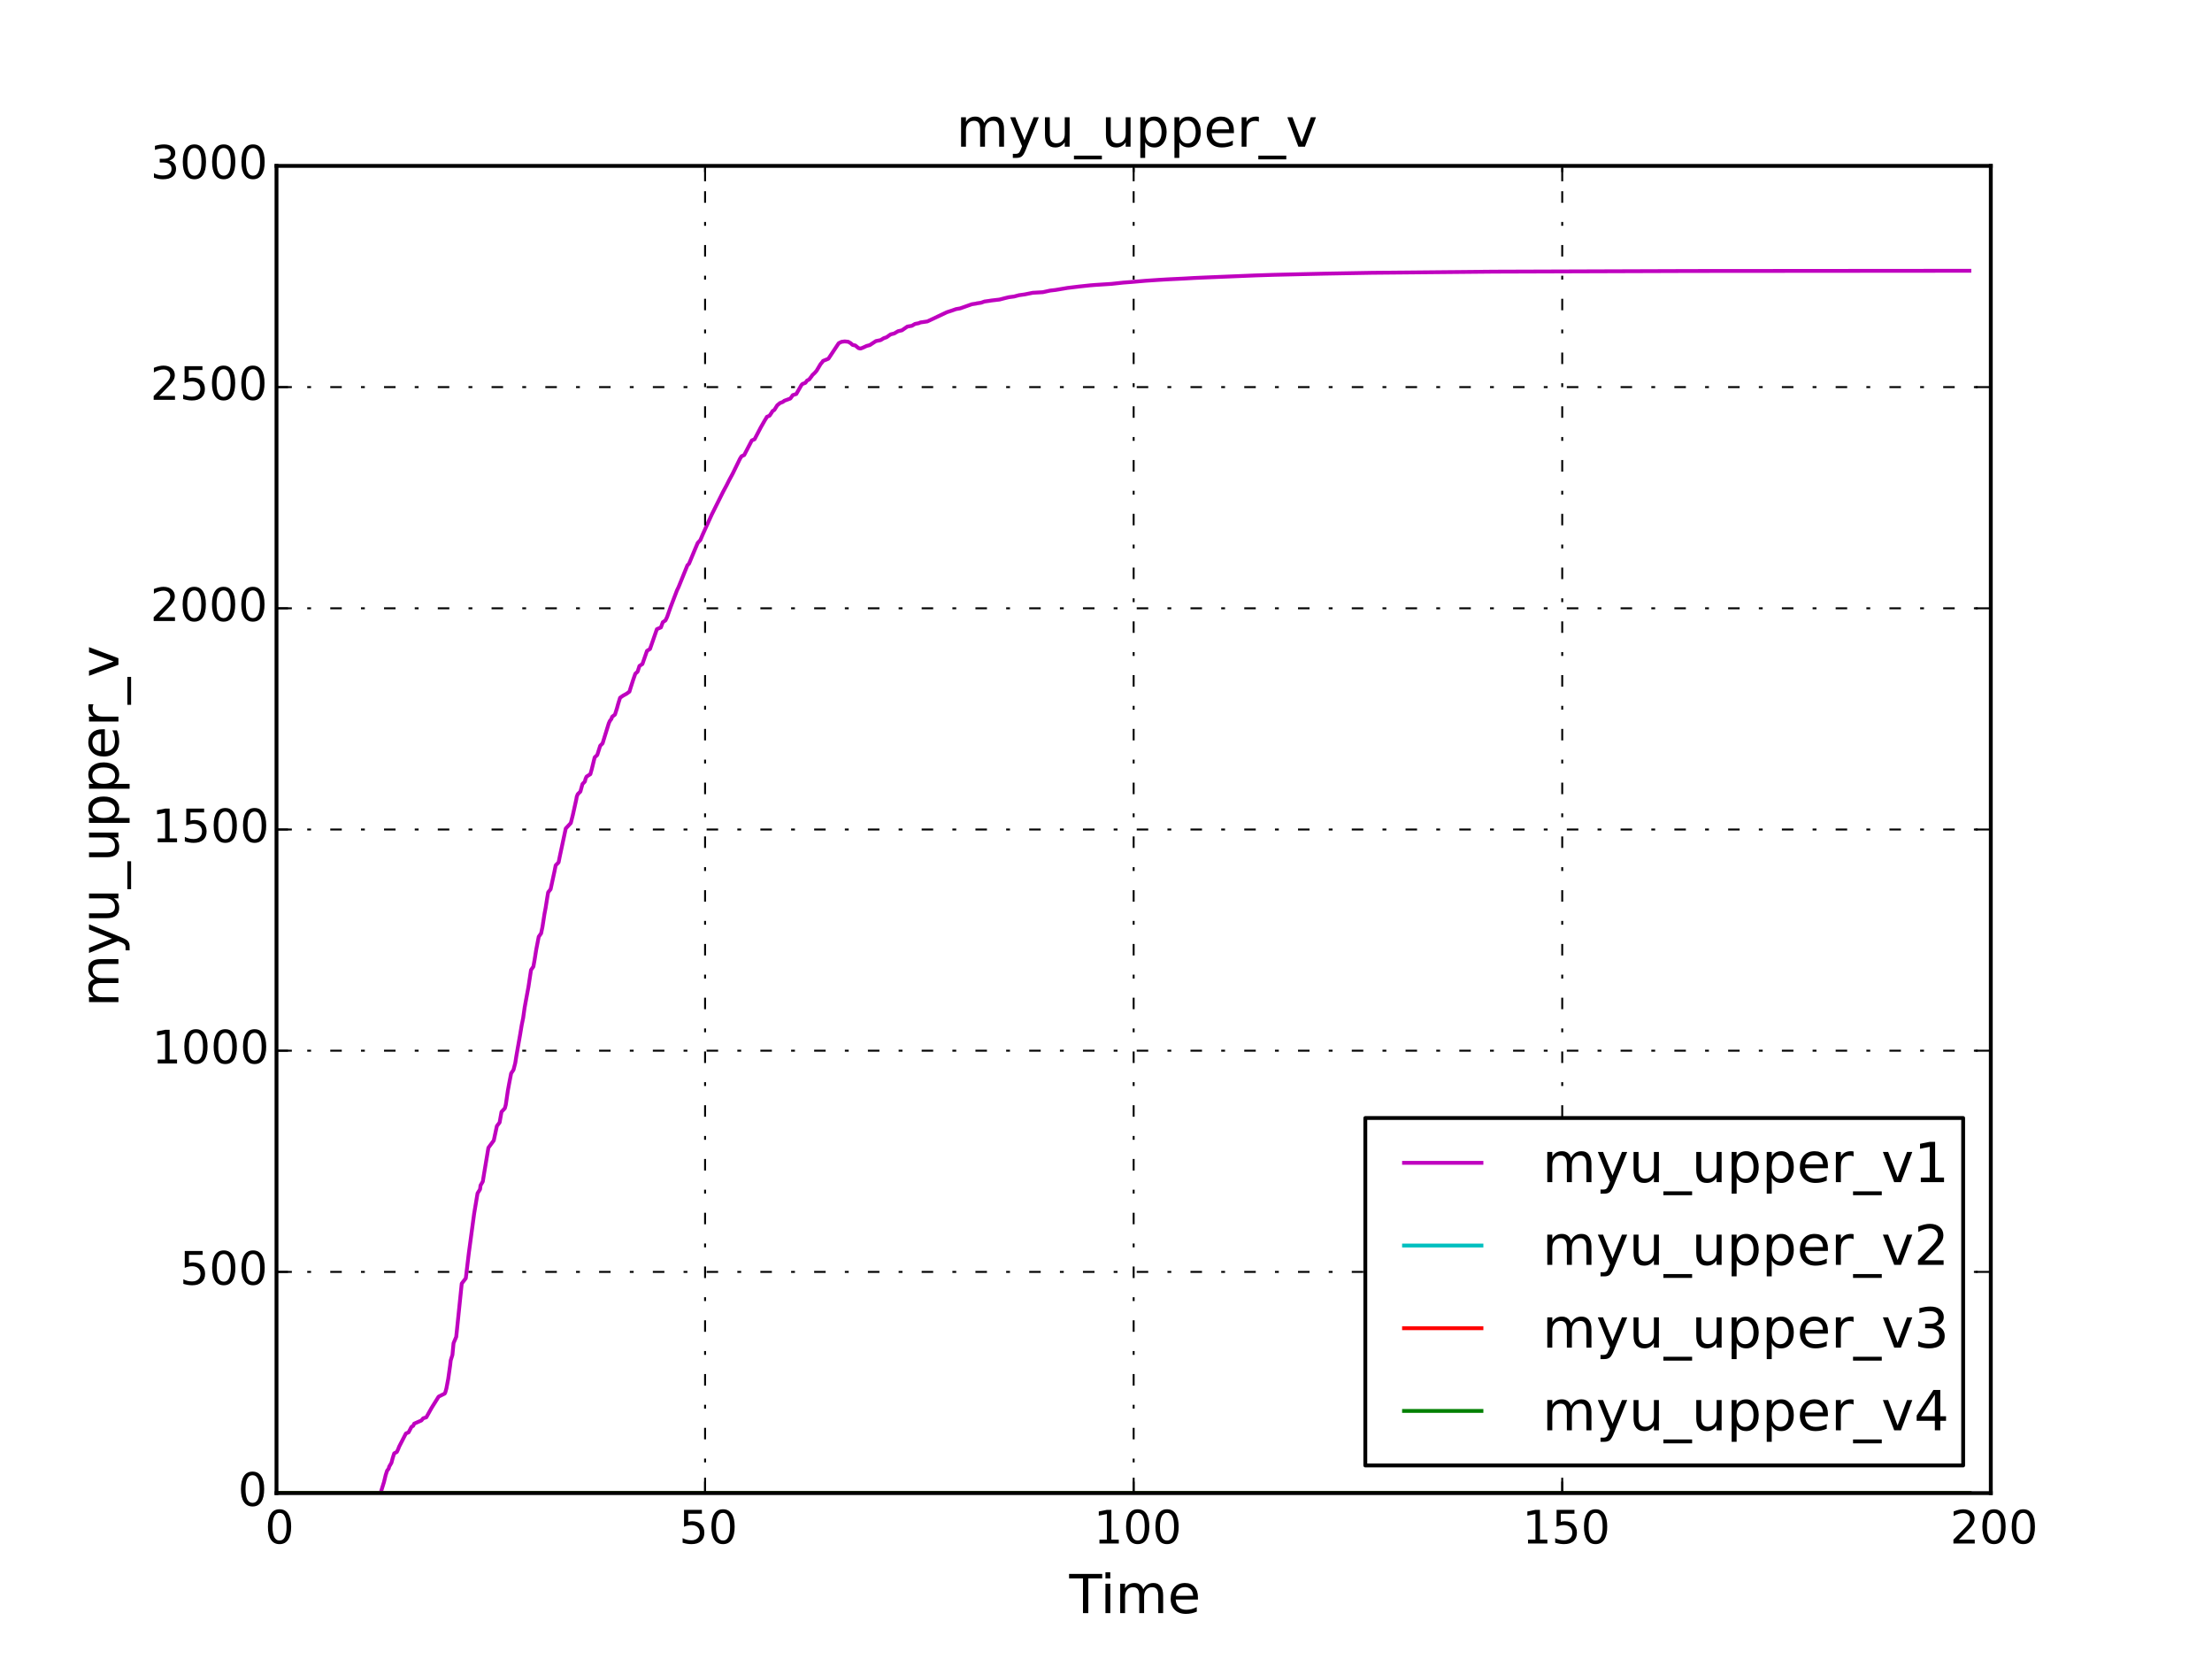 <?xml version="1.0" encoding="utf-8" standalone="no"?>
<!DOCTYPE svg PUBLIC "-//W3C//DTD SVG 1.1//EN"
  "http://www.w3.org/Graphics/SVG/1.1/DTD/svg11.dtd">
<!-- Created with matplotlib (http://matplotlib.org/) -->
<svg height="432pt" version="1.1" viewBox="0 0 576 432" width="576pt" xmlns="http://www.w3.org/2000/svg" xmlns:xlink="http://www.w3.org/1999/xlink">
 <defs>
  <style type="text/css">
*{stroke-linecap:butt;stroke-linejoin:round;}
  </style>
 </defs>
 <g id="figure_1">
  <g id="patch_1">
   <path d="
M0 432
L576 432
L576 0
L0 0
z
" style="fill:#ffffff;"/>
  </g>
  <g id="axes_1">
   <g id="patch_2">
    <path d="
M72 388.8
L518.4 388.8
L518.4 43.2
L72 43.2
z
" style="fill:#ffffff;"/>
   </g>
   <g id="line2d_1">
    <path clip-path="url(#p7ff5b81e1d)" d="
M72 388.8
L98.927 388.8
L99.131 388.688
L99.992 385.921
L100.427 384.109
L100.8 382.965
L101.21 382.423
L101.348 381.903
L101.921 380.935
L102.272 379.628
L102.653 378.451
L103.341 378.081
L103.676 377.368
L103.942 376.686
L105.696 373.278
L106.387 372.987
L106.844 372.124
L107.142 371.557
L107.602 371.276
L107.853 370.717
L109.737 369.885
L110.185 369.335
L111.014 369.061
L112.377 366.622
L114.216 363.68
L115.801 362.882
L115.953 362.586
L116.237 361.577
L116.711 359.089
L117.21 355.6
L117.363 354.251
L117.81 352.821
L118.105 349.748
L118.801 348.12
L120.236 334.228
L121.294 332.854
L122.07 326.382
L123.469 316.003
L124.357 310.722
L125.001 309.695
L125.129 308.678
L125.721 307.668
L126.042 305.671
L127.178 298.874
L128.58 296.976
L129.385 293.222
L130.098 292.292
L130.59 289.516
L131.457 288.596
L131.706 287.678
L132.242 284.024
L132.574 282.207
L133.102 279.491
L133.714 278.589
L134.176 276.786
L134.458 274.988
L135.408 269.594
L135.859 266.892
L136.228 265.09
L136.612 262.389
L136.937 260.592
L137.603 257.012
L138.275 252.577
L138.896 251.697
L139.205 249.945
L139.622 247.338
L140.288 243.907
L140.901 243.058
L141.255 241.369
L141.772 238.037
L142.083 236.393
L142.471 233.956
L142.739 232.351
L143.378 231.554
L144.397 226.857
L144.7 225.324
L145.458 224.563
L145.759 223.053
L147.321 215.738
L148.636 214.321
L149.165 212.224
L149.473 210.845
L150.072 208.13
L150.184 207.46
L150.45 206.794
L151.132 206.131
L151.67 204.164
L152.299 203.515
L152.455 202.87
L152.732 202.228
L153.728 201.589
L154.088 200.321
L154.856 197.21
L155.525 196.597
L156.296 194.178
L156.911 193.58
L157.455 191.807
L158.532 188.338
L158.788 187.77
L159.205 187.204
L159.401 186.642
L160.132 186.082
L160.663 184.418
L160.962 183.323
L161.465 181.698
L162.225 181.162
L163.191 180.628
L163.905 180.097
L164.229 179.042
L164.9 176.961
L165.439 175.424
L166.023 174.917
L166.513 173.408
L167.283 172.91
L168.479 169.48
L169.255 168.999
L169.922 167.093
L171.051 163.834
L172.1 163.376
L172.597 162.013
L173.279 161.562
L173.71 160.666
L174.647 158.019
L176.282 153.738
L176.686 152.901
L179.001 147.201
L179.412 146.804
L180.874 143.291
L181.682 141.382
L182.373 140.627
L183.008 139.13
L185.322 134.025
L186.207 132.25
L188.284 128.083
L189.201 126.383
L189.874 125.038
L190.774 123.374
L192.691 119.455
L193.097 118.811
L193.788 118.491
L195.768 114.692
L196.487 114.379
L198.11 111.284
L198.636 110.366
L199.158 109.453
L199.535 108.847
L199.694 108.545
L200.393 108.243
L201 107.34
L201.172 107.04
L201.642 106.741
L202.392 105.548
L203.108 104.954
L203.855 104.658
L204.224 104.362
L205.808 103.772
L206.448 102.89
L207.347 102.597
L208.695 100.267
L208.96 99.977
L209.734 99.688
L210.132 99.111
L210.689 98.823
L211.358 97.961
L211.534 97.674
L212.148 97.103
L212.648 96.532
L213.66 94.829
L214.141 94.263
L214.319 93.981
L215.71 93.418
L218.401 89.373
L219.14 89.009
L219.958 88.905
L220.875 88.996
L221.521 89.369
L222.005 89.81
L222.732 89.97
L223.542 90.644
L224.044 90.763
L224.535 90.604
L225.687 90.077
L226.482 89.867
L228.097 88.814
L229.311 88.566
L230.133 88.067
L230.863 87.817
L231.916 87.076
L232.852 86.835
L233.855 86.245
L234.857 86.016
L236.273 85.041
L237.447 84.837
L238.283 84.345
L239.256 84.156
L239.651 83.971
L241.482 83.7
L246.576 81.293
L247.835 80.886
L248.941 80.493
L250.028 80.302
L253.077 79.222
L254.18 79.052
L254.331 78.997
L255.456 78.832
L256.376 78.511
L257.515 78.355
L258.133 78.252
L260.274 78.002
L261.752 77.619
L262.708 77.389
L264.068 77.211
L265.354 76.869
L266.826 76.664
L268.939 76.236
L271.532 76.088
L273.452 75.667
L274.87 75.501
L277.974 74.976
L279.388 74.804
L281.228 74.585
L283.883 74.301
L285.101 74.203
L289.412 73.923
L292.485 73.589
L294.657 73.426
L298.242 73.115
L301.589 72.887
L304.148 72.738
L308.202 72.543
L310.855 72.39
L314.033 72.248
L326.885 71.72
L331.716 71.564
L338.286 71.409
L345.157 71.252
L357.291 71.035
L389.112 70.737
L440.553 70.566
L512.82 70.51
L512.82 70.51" style="fill:none;stroke:#bf00bf;stroke-linecap:square;"/>
   </g>
   <g id="line2d_2">
    <path clip-path="url(#p7ff5b81e1d)" d="
M72 388.8
L512.955 388.8
L512.955 388.8" style="fill:none;stroke:#00bfbf;stroke-linecap:square;"/>
   </g>
   <g id="line2d_3">
    <path clip-path="url(#p7ff5b81e1d)" d="
M72 388.8
L512.877 388.8
L512.877 388.8" style="fill:none;stroke:#ff0000;stroke-linecap:square;"/>
   </g>
   <g id="line2d_4">
    <path clip-path="url(#p7ff5b81e1d)" d="
M72 388.8
L512.753 388.8
L512.753 388.8" style="fill:none;stroke:#008000;stroke-linecap:square;"/>
   </g>
   <g id="patch_3">
    <path d="
M72 388.8
L72 43.2" style="fill:none;stroke:#000000;stroke-linecap:square;stroke-linejoin:miter;"/>
   </g>
   <g id="patch_4">
    <path d="
M518.4 388.8
L518.4 43.2" style="fill:none;stroke:#000000;stroke-linecap:square;stroke-linejoin:miter;"/>
   </g>
   <g id="patch_5">
    <path d="
M72 43.2
L518.4 43.2" style="fill:none;stroke:#000000;stroke-linecap:square;stroke-linejoin:miter;"/>
   </g>
   <g id="patch_6">
    <path d="
M72 388.8
L518.4 388.8" style="fill:none;stroke:#000000;stroke-linecap:square;stroke-linejoin:miter;"/>
   </g>
   <g id="matplotlib.axis_1">
    <g id="xtick_1">
     <g id="line2d_5">
      <path clip-path="url(#p7ff5b81e1d)" d="
M72 388.8
L72 43.2" style="fill:none;stroke:#000000;stroke-dasharray:3,5,1,5;stroke-dashoffset:0.0;stroke-width:0.5;"/>
     </g>
     <g id="line2d_6">
      <defs>
       <path d="
M0 0
L0 -4" id="mc7db9fdffb" style="stroke:#000000;stroke-width:0.5;"/>
      </defs>
      <g>
       <use style="stroke:#000000;stroke-width:0.5;" x="72.0" xlink:href="#mc7db9fdffb" y="388.8"/>
      </g>
     </g>
     <g id="line2d_7">
      <defs>
       <path d="
M0 0
L0 4" id="m5a7d422ac3" style="stroke:#000000;stroke-width:0.5;"/>
      </defs>
      <g>
       <use style="stroke:#000000;stroke-width:0.5;" x="72.0" xlink:href="#m5a7d422ac3" y="43.2"/>
      </g>
     </g>
     <g id="text_1">
      <!-- 0 -->
      <defs>
       <path d="
M31.781 66.406
Q24.172 66.406 20.328 58.906
Q16.5 51.422 16.5 36.375
Q16.5 21.391 20.328 13.891
Q24.172 6.391 31.781 6.391
Q39.453 6.391 43.281 13.891
Q47.125 21.391 47.125 36.375
Q47.125 51.422 43.281 58.906
Q39.453 66.406 31.781 66.406
M31.781 74.219
Q44.047 74.219 50.516 64.516
Q56.984 54.828 56.984 36.375
Q56.984 17.969 50.516 8.266
Q44.047 -1.422 31.781 -1.422
Q19.531 -1.422 13.062 8.266
Q6.594 17.969 6.594 36.375
Q6.594 54.828 13.062 64.516
Q19.531 74.219 31.781 74.219" id="DejaVuSans-30"/>
      </defs>
      <g transform="translate(68.977 401.918)scale(0.12 -0.12)">
       <use xlink:href="#DejaVuSans-30"/>
      </g>
     </g>
    </g>
    <g id="xtick_2">
     <g id="line2d_8">
      <path clip-path="url(#p7ff5b81e1d)" d="
M183.6 388.8
L183.6 43.2" style="fill:none;stroke:#000000;stroke-dasharray:3,5,1,5;stroke-dashoffset:0.0;stroke-width:0.5;"/>
     </g>
     <g id="line2d_9">
      <g>
       <use style="stroke:#000000;stroke-width:0.5;" x="183.6" xlink:href="#mc7db9fdffb" y="388.8"/>
      </g>
     </g>
     <g id="line2d_10">
      <g>
       <use style="stroke:#000000;stroke-width:0.5;" x="183.6" xlink:href="#m5a7d422ac3" y="43.2"/>
      </g>
     </g>
     <g id="text_2">
      <!-- 50 -->
      <defs>
       <path d="
M10.797 72.906
L49.516 72.906
L49.516 64.594
L19.828 64.594
L19.828 46.734
Q21.969 47.469 24.109 47.828
Q26.266 48.188 28.422 48.188
Q40.625 48.188 47.75 41.5
Q54.891 34.812 54.891 23.391
Q54.891 11.625 47.562 5.094
Q40.234 -1.422 26.906 -1.422
Q22.312 -1.422 17.547 -0.641
Q12.797 0.141 7.719 1.703
L7.719 11.625
Q12.109 9.234 16.797 8.062
Q21.484 6.891 26.703 6.891
Q35.156 6.891 40.078 11.328
Q45.016 15.766 45.016 23.391
Q45.016 31 40.078 35.438
Q35.156 39.891 26.703 39.891
Q22.75 39.891 18.812 39.016
Q14.891 38.141 10.797 36.281
z
" id="DejaVuSans-35"/>
      </defs>
      <g transform="translate(176.827 401.918)scale(0.12 -0.12)">
       <use xlink:href="#DejaVuSans-35"/>
       <use x="63.623" xlink:href="#DejaVuSans-30"/>
      </g>
     </g>
    </g>
    <g id="xtick_3">
     <g id="line2d_11">
      <path clip-path="url(#p7ff5b81e1d)" d="
M295.2 388.8
L295.2 43.2" style="fill:none;stroke:#000000;stroke-dasharray:3,5,1,5;stroke-dashoffset:0.0;stroke-width:0.5;"/>
     </g>
     <g id="line2d_12">
      <g>
       <use style="stroke:#000000;stroke-width:0.5;" x="295.2" xlink:href="#mc7db9fdffb" y="388.8"/>
      </g>
     </g>
     <g id="line2d_13">
      <g>
       <use style="stroke:#000000;stroke-width:0.5;" x="295.2" xlink:href="#m5a7d422ac3" y="43.2"/>
      </g>
     </g>
     <g id="text_3">
      <!-- 100 -->
      <defs>
       <path d="
M12.406 8.297
L28.516 8.297
L28.516 63.922
L10.984 60.406
L10.984 69.391
L28.422 72.906
L38.281 72.906
L38.281 8.297
L54.391 8.297
L54.391 0
L12.406 0
z
" id="DejaVuSans-31"/>
      </defs>
      <g transform="translate(284.805 401.918)scale(0.12 -0.12)">
       <use xlink:href="#DejaVuSans-31"/>
       <use x="63.623" xlink:href="#DejaVuSans-30"/>
       <use x="127.246" xlink:href="#DejaVuSans-30"/>
      </g>
     </g>
    </g>
    <g id="xtick_4">
     <g id="line2d_14">
      <path clip-path="url(#p7ff5b81e1d)" d="
M406.8 388.8
L406.8 43.2" style="fill:none;stroke:#000000;stroke-dasharray:3,5,1,5;stroke-dashoffset:0.0;stroke-width:0.5;"/>
     </g>
     <g id="line2d_15">
      <g>
       <use style="stroke:#000000;stroke-width:0.5;" x="406.8" xlink:href="#mc7db9fdffb" y="388.8"/>
      </g>
     </g>
     <g id="line2d_16">
      <g>
       <use style="stroke:#000000;stroke-width:0.5;" x="406.8" xlink:href="#m5a7d422ac3" y="43.2"/>
      </g>
     </g>
     <g id="text_4">
      <!-- 150 -->
      <g transform="translate(396.405 401.918)scale(0.12 -0.12)">
       <use xlink:href="#DejaVuSans-31"/>
       <use x="63.623" xlink:href="#DejaVuSans-35"/>
       <use x="127.246" xlink:href="#DejaVuSans-30"/>
      </g>
     </g>
    </g>
    <g id="xtick_5">
     <g id="line2d_17">
      <path clip-path="url(#p7ff5b81e1d)" d="
M518.4 388.8
L518.4 43.2" style="fill:none;stroke:#000000;stroke-dasharray:3,5,1,5;stroke-dashoffset:0.0;stroke-width:0.5;"/>
     </g>
     <g id="line2d_18">
      <g>
       <use style="stroke:#000000;stroke-width:0.5;" x="518.4" xlink:href="#mc7db9fdffb" y="388.8"/>
      </g>
     </g>
     <g id="line2d_19">
      <g>
       <use style="stroke:#000000;stroke-width:0.5;" x="518.4" xlink:href="#m5a7d422ac3" y="43.2"/>
      </g>
     </g>
     <g id="text_5">
      <!-- 200 -->
      <defs>
       <path d="
M19.188 8.297
L53.609 8.297
L53.609 0
L7.328 0
L7.328 8.297
Q12.938 14.109 22.625 23.891
Q32.328 33.688 34.812 36.531
Q39.547 41.844 41.422 45.531
Q43.312 49.219 43.312 52.781
Q43.312 58.594 39.234 62.25
Q35.156 65.922 28.609 65.922
Q23.969 65.922 18.812 64.312
Q13.672 62.703 7.812 59.422
L7.812 69.391
Q13.766 71.781 18.938 73
Q24.125 74.219 28.422 74.219
Q39.75 74.219 46.484 68.547
Q53.219 62.891 53.219 53.422
Q53.219 48.922 51.531 44.891
Q49.859 40.875 45.406 35.406
Q44.188 33.984 37.641 27.219
Q31.109 20.453 19.188 8.297" id="DejaVuSans-32"/>
      </defs>
      <g transform="translate(507.786 401.918)scale(0.12 -0.12)">
       <use xlink:href="#DejaVuSans-32"/>
       <use x="63.623" xlink:href="#DejaVuSans-30"/>
       <use x="127.246" xlink:href="#DejaVuSans-30"/>
      </g>
     </g>
    </g>
    <g id="text_6">
     <!-- Time -->
     <defs>
      <path d="
M56.203 29.594
L56.203 25.203
L14.891 25.203
Q15.484 15.922 20.484 11.062
Q25.484 6.203 34.422 6.203
Q39.594 6.203 44.453 7.469
Q49.312 8.734 54.109 11.281
L54.109 2.781
Q49.266 0.734 44.188 -0.344
Q39.109 -1.422 33.891 -1.422
Q20.797 -1.422 13.156 6.188
Q5.516 13.812 5.516 26.812
Q5.516 40.234 12.766 48.109
Q20.016 56 32.328 56
Q43.359 56 49.781 48.891
Q56.203 41.797 56.203 29.594
M47.219 32.234
Q47.125 39.594 43.094 43.984
Q39.062 48.391 32.422 48.391
Q24.906 48.391 20.391 44.141
Q15.875 39.891 15.188 32.172
z
" id="DejaVuSans-65"/>
      <path d="
M-0.297 72.906
L61.375 72.906
L61.375 64.594
L35.5 64.594
L35.5 0
L25.594 0
L25.594 64.594
L-0.297 64.594
z
" id="DejaVuSans-54"/>
      <path d="
M9.422 54.688
L18.406 54.688
L18.406 0
L9.422 0
z

M9.422 75.984
L18.406 75.984
L18.406 64.594
L9.422 64.594
z
" id="DejaVuSans-69"/>
      <path d="
M52 44.188
Q55.375 50.25 60.062 53.125
Q64.75 56 71.094 56
Q79.641 56 84.281 50.016
Q88.922 44.047 88.922 33.016
L88.922 0
L79.891 0
L79.891 32.719
Q79.891 40.578 77.094 44.375
Q74.312 48.188 68.609 48.188
Q61.625 48.188 57.562 43.547
Q53.516 38.922 53.516 30.906
L53.516 0
L44.484 0
L44.484 32.719
Q44.484 40.625 41.703 44.406
Q38.922 48.188 33.109 48.188
Q26.219 48.188 22.156 43.531
Q18.109 38.875 18.109 30.906
L18.109 0
L9.078 0
L9.078 54.688
L18.109 54.688
L18.109 46.188
Q21.188 51.219 25.484 53.609
Q29.781 56 35.688 56
Q41.656 56 45.828 52.969
Q50 49.953 52 44.188" id="DejaVuSans-6d"/>
     </defs>
     <g transform="translate(278.425 420.052)scale(0.14 -0.14)">
      <use xlink:href="#DejaVuSans-54"/>
      <use x="57.959" xlink:href="#DejaVuSans-69"/>
      <use x="85.742" xlink:href="#DejaVuSans-6d"/>
      <use x="183.154" xlink:href="#DejaVuSans-65"/>
     </g>
    </g>
   </g>
   <g id="matplotlib.axis_2">
    <g id="ytick_1">
     <g id="line2d_20">
      <path clip-path="url(#p7ff5b81e1d)" d="
M72 388.8
L518.4 388.8" style="fill:none;stroke:#000000;stroke-dasharray:3,5,1,5;stroke-dashoffset:0.0;stroke-width:0.5;"/>
     </g>
     <g id="line2d_21">
      <defs>
       <path d="
M0 0
L4 0" id="md7965d1ba0" style="stroke:#000000;stroke-width:0.5;"/>
      </defs>
      <g>
       <use style="stroke:#000000;stroke-width:0.5;" x="72.0" xlink:href="#md7965d1ba0" y="388.8"/>
      </g>
     </g>
     <g id="line2d_22">
      <defs>
       <path d="
M0 0
L-4 0" id="md9a1c1a7cd" style="stroke:#000000;stroke-width:0.5;"/>
      </defs>
      <g>
       <use style="stroke:#000000;stroke-width:0.5;" x="518.4" xlink:href="#md9a1c1a7cd" y="388.8"/>
      </g>
     </g>
     <g id="text_7">
      <!-- 0 -->
      <g transform="translate(61.953 392.111)scale(0.12 -0.12)">
       <use xlink:href="#DejaVuSans-30"/>
      </g>
     </g>
    </g>
    <g id="ytick_2">
     <g id="line2d_23">
      <path clip-path="url(#p7ff5b81e1d)" d="
M72 331.2
L518.4 331.2" style="fill:none;stroke:#000000;stroke-dasharray:3,5,1,5;stroke-dashoffset:0.0;stroke-width:0.5;"/>
     </g>
     <g id="line2d_24">
      <g>
       <use style="stroke:#000000;stroke-width:0.5;" x="72.0" xlink:href="#md7965d1ba0" y="331.2"/>
      </g>
     </g>
     <g id="line2d_25">
      <g>
       <use style="stroke:#000000;stroke-width:0.5;" x="518.4" xlink:href="#md9a1c1a7cd" y="331.2"/>
      </g>
     </g>
     <g id="text_8">
      <!-- 500 -->
      <g transform="translate(46.818 334.511)scale(0.12 -0.12)">
       <use xlink:href="#DejaVuSans-35"/>
       <use x="63.623" xlink:href="#DejaVuSans-30"/>
       <use x="127.246" xlink:href="#DejaVuSans-30"/>
      </g>
     </g>
    </g>
    <g id="ytick_3">
     <g id="line2d_26">
      <path clip-path="url(#p7ff5b81e1d)" d="
M72 273.6
L518.4 273.6" style="fill:none;stroke:#000000;stroke-dasharray:3,5,1,5;stroke-dashoffset:0.0;stroke-width:0.5;"/>
     </g>
     <g id="line2d_27">
      <g>
       <use style="stroke:#000000;stroke-width:0.5;" x="72.0" xlink:href="#md7965d1ba0" y="273.6"/>
      </g>
     </g>
     <g id="line2d_28">
      <g>
       <use style="stroke:#000000;stroke-width:0.5;" x="518.4" xlink:href="#md9a1c1a7cd" y="273.6"/>
      </g>
     </g>
     <g id="text_9">
      <!-- 1000 -->
      <g transform="translate(39.575 276.911)scale(0.12 -0.12)">
       <use xlink:href="#DejaVuSans-31"/>
       <use x="63.623" xlink:href="#DejaVuSans-30"/>
       <use x="127.246" xlink:href="#DejaVuSans-30"/>
       <use x="190.869" xlink:href="#DejaVuSans-30"/>
      </g>
     </g>
    </g>
    <g id="ytick_4">
     <g id="line2d_29">
      <path clip-path="url(#p7ff5b81e1d)" d="
M72 216
L518.4 216" style="fill:none;stroke:#000000;stroke-dasharray:3,5,1,5;stroke-dashoffset:0.0;stroke-width:0.5;"/>
     </g>
     <g id="line2d_30">
      <g>
       <use style="stroke:#000000;stroke-width:0.5;" x="72.0" xlink:href="#md7965d1ba0" y="216.0"/>
      </g>
     </g>
     <g id="line2d_31">
      <g>
       <use style="stroke:#000000;stroke-width:0.5;" x="518.4" xlink:href="#md9a1c1a7cd" y="216.0"/>
      </g>
     </g>
     <g id="text_10">
      <!-- 1500 -->
      <g transform="translate(39.575 219.311)scale(0.12 -0.12)">
       <use xlink:href="#DejaVuSans-31"/>
       <use x="63.623" xlink:href="#DejaVuSans-35"/>
       <use x="127.246" xlink:href="#DejaVuSans-30"/>
       <use x="190.869" xlink:href="#DejaVuSans-30"/>
      </g>
     </g>
    </g>
    <g id="ytick_5">
     <g id="line2d_32">
      <path clip-path="url(#p7ff5b81e1d)" d="
M72 158.4
L518.4 158.4" style="fill:none;stroke:#000000;stroke-dasharray:3,5,1,5;stroke-dashoffset:0.0;stroke-width:0.5;"/>
     </g>
     <g id="line2d_33">
      <g>
       <use style="stroke:#000000;stroke-width:0.5;" x="72.0" xlink:href="#md7965d1ba0" y="158.4"/>
      </g>
     </g>
     <g id="line2d_34">
      <g>
       <use style="stroke:#000000;stroke-width:0.5;" x="518.4" xlink:href="#md9a1c1a7cd" y="158.4"/>
      </g>
     </g>
     <g id="text_11">
      <!-- 2000 -->
      <g transform="translate(39.136 161.711)scale(0.12 -0.12)">
       <use xlink:href="#DejaVuSans-32"/>
       <use x="63.623" xlink:href="#DejaVuSans-30"/>
       <use x="127.246" xlink:href="#DejaVuSans-30"/>
       <use x="190.869" xlink:href="#DejaVuSans-30"/>
      </g>
     </g>
    </g>
    <g id="ytick_6">
     <g id="line2d_35">
      <path clip-path="url(#p7ff5b81e1d)" d="
M72 100.8
L518.4 100.8" style="fill:none;stroke:#000000;stroke-dasharray:3,5,1,5;stroke-dashoffset:0.0;stroke-width:0.5;"/>
     </g>
     <g id="line2d_36">
      <g>
       <use style="stroke:#000000;stroke-width:0.5;" x="72.0" xlink:href="#md7965d1ba0" y="100.8"/>
      </g>
     </g>
     <g id="line2d_37">
      <g>
       <use style="stroke:#000000;stroke-width:0.5;" x="518.4" xlink:href="#md9a1c1a7cd" y="100.8"/>
      </g>
     </g>
     <g id="text_12">
      <!-- 2500 -->
      <g transform="translate(39.136 104.111)scale(0.12 -0.12)">
       <use xlink:href="#DejaVuSans-32"/>
       <use x="63.623" xlink:href="#DejaVuSans-35"/>
       <use x="127.246" xlink:href="#DejaVuSans-30"/>
       <use x="190.869" xlink:href="#DejaVuSans-30"/>
      </g>
     </g>
    </g>
    <g id="ytick_7">
     <g id="line2d_38">
      <path clip-path="url(#p7ff5b81e1d)" d="
M72 43.2
L518.4 43.2" style="fill:none;stroke:#000000;stroke-dasharray:3,5,1,5;stroke-dashoffset:0.0;stroke-width:0.5;"/>
     </g>
     <g id="line2d_39">
      <g>
       <use style="stroke:#000000;stroke-width:0.5;" x="72.0" xlink:href="#md7965d1ba0" y="43.2"/>
      </g>
     </g>
     <g id="line2d_40">
      <g>
       <use style="stroke:#000000;stroke-width:0.5;" x="518.4" xlink:href="#md9a1c1a7cd" y="43.2"/>
      </g>
     </g>
     <g id="text_13">
      <!-- 3000 -->
      <defs>
       <path d="
M40.578 39.312
Q47.656 37.797 51.625 33
Q55.609 28.219 55.609 21.188
Q55.609 10.406 48.188 4.484
Q40.766 -1.422 27.094 -1.422
Q22.516 -1.422 17.656 -0.516
Q12.797 0.391 7.625 2.203
L7.625 11.719
Q11.719 9.328 16.594 8.109
Q21.484 6.891 26.812 6.891
Q36.078 6.891 40.938 10.547
Q45.797 14.203 45.797 21.188
Q45.797 27.641 41.281 31.266
Q36.766 34.906 28.719 34.906
L20.219 34.906
L20.219 43.016
L29.109 43.016
Q36.375 43.016 40.234 45.922
Q44.094 48.828 44.094 54.297
Q44.094 59.906 40.109 62.906
Q36.141 65.922 28.719 65.922
Q24.656 65.922 20.016 65.031
Q15.375 64.156 9.812 62.312
L9.812 71.094
Q15.438 72.656 20.344 73.438
Q25.25 74.219 29.594 74.219
Q40.828 74.219 47.359 69.109
Q53.906 64.016 53.906 55.328
Q53.906 49.266 50.438 45.094
Q46.969 40.922 40.578 39.312" id="DejaVuSans-33"/>
      </defs>
      <g transform="translate(39.172 46.511)scale(0.12 -0.12)">
       <use xlink:href="#DejaVuSans-33"/>
       <use x="63.623" xlink:href="#DejaVuSans-30"/>
       <use x="127.246" xlink:href="#DejaVuSans-30"/>
       <use x="190.869" xlink:href="#DejaVuSans-30"/>
      </g>
     </g>
    </g>
    <g id="text_14">
     <!-- myu_upper_v -->
     <defs>
      <path d="
M41.109 46.297
Q39.594 47.172 37.812 47.578
Q36.031 48 33.891 48
Q26.266 48 22.188 43.047
Q18.109 38.094 18.109 28.812
L18.109 0
L9.078 0
L9.078 54.688
L18.109 54.688
L18.109 46.188
Q20.953 51.172 25.484 53.578
Q30.031 56 36.531 56
Q37.453 56 38.578 55.875
Q39.703 55.766 41.062 55.516
z
" id="DejaVuSans-72"/>
      <path d="
M50.984 -16.609
L50.984 -23.578
L-0.984 -23.578
L-0.984 -16.609
z
" id="DejaVuSans-5f"/>
      <path d="
M32.172 -5.078
Q28.375 -14.844 24.75 -17.812
Q21.141 -20.797 15.094 -20.797
L7.906 -20.797
L7.906 -13.281
L13.188 -13.281
Q16.891 -13.281 18.938 -11.516
Q21 -9.766 23.484 -3.219
L25.094 0.875
L2.984 54.688
L12.5 54.688
L29.594 11.922
L46.688 54.688
L56.203 54.688
z
" id="DejaVuSans-79"/>
      <path d="
M8.5 21.578
L8.5 54.688
L17.484 54.688
L17.484 21.922
Q17.484 14.156 20.5 10.266
Q23.531 6.391 29.594 6.391
Q36.859 6.391 41.078 11.031
Q45.312 15.672 45.312 23.688
L45.312 54.688
L54.297 54.688
L54.297 0
L45.312 0
L45.312 8.406
Q42.047 3.422 37.719 1
Q33.406 -1.422 27.688 -1.422
Q18.266 -1.422 13.375 4.438
Q8.5 10.297 8.5 21.578
M31.109 56
z
" id="DejaVuSans-75"/>
      <path d="
M2.984 54.688
L12.5 54.688
L29.594 8.797
L46.688 54.688
L56.203 54.688
L35.688 0
L23.484 0
z
" id="DejaVuSans-76"/>
      <path d="
M18.109 8.203
L18.109 -20.797
L9.078 -20.797
L9.078 54.688
L18.109 54.688
L18.109 46.391
Q20.953 51.266 25.266 53.625
Q29.594 56 35.594 56
Q45.562 56 51.781 48.094
Q58.016 40.188 58.016 27.297
Q58.016 14.406 51.781 6.484
Q45.562 -1.422 35.594 -1.422
Q29.594 -1.422 25.266 0.953
Q20.953 3.328 18.109 8.203
M48.688 27.297
Q48.688 37.203 44.609 42.844
Q40.531 48.484 33.406 48.484
Q26.266 48.484 22.188 42.844
Q18.109 37.203 18.109 27.297
Q18.109 17.391 22.188 11.75
Q26.266 6.109 33.406 6.109
Q40.531 6.109 44.609 11.75
Q48.688 17.391 48.688 27.297" id="DejaVuSans-70"/>
     </defs>
     <g transform="translate(30.835 262.205)rotate(-90.0)scale(0.14 -0.14)">
      <use xlink:href="#DejaVuSans-6d"/>
      <use x="97.412" xlink:href="#DejaVuSans-79"/>
      <use x="156.592" xlink:href="#DejaVuSans-75"/>
      <use x="219.971" xlink:href="#DejaVuSans-5f"/>
      <use x="269.971" xlink:href="#DejaVuSans-75"/>
      <use x="333.35" xlink:href="#DejaVuSans-70"/>
      <use x="396.826" xlink:href="#DejaVuSans-70"/>
      <use x="460.303" xlink:href="#DejaVuSans-65"/>
      <use x="521.826" xlink:href="#DejaVuSans-72"/>
      <use x="562.939" xlink:href="#DejaVuSans-5f"/>
      <use x="612.939" xlink:href="#DejaVuSans-76"/>
     </g>
    </g>
   </g>
   <g id="text_15">
    <!-- myu_upper_v -->
    <g transform="translate(248.995 38.2)scale(0.14 -0.14)">
     <use xlink:href="#DejaVuSans-6d"/>
     <use x="97.412" xlink:href="#DejaVuSans-79"/>
     <use x="156.592" xlink:href="#DejaVuSans-75"/>
     <use x="219.971" xlink:href="#DejaVuSans-5f"/>
     <use x="269.971" xlink:href="#DejaVuSans-75"/>
     <use x="333.35" xlink:href="#DejaVuSans-70"/>
     <use x="396.826" xlink:href="#DejaVuSans-70"/>
     <use x="460.303" xlink:href="#DejaVuSans-65"/>
     <use x="521.826" xlink:href="#DejaVuSans-72"/>
     <use x="562.939" xlink:href="#DejaVuSans-5f"/>
     <use x="612.939" xlink:href="#DejaVuSans-76"/>
    </g>
   </g>
   <g id="legend_1">
    <g id="patch_7">
     <path d="
M355.525 381.6
L511.2 381.6
L511.2 291.132
L355.525 291.132
z
" style="fill:#ffffff;stroke:#000000;stroke-linejoin:miter;"/>
    </g>
    <g id="line2d_41">
     <path d="
M365.605 302.794
L385.765 302.794" style="fill:none;stroke:#bf00bf;stroke-linecap:square;"/>
    </g>
    <g id="line2d_42"/>
    <g id="text_16">
     <!-- myu_upper_v1 -->
     <g transform="translate(401.605 307.834)scale(0.144 -0.144)">
      <use xlink:href="#DejaVuSans-6d"/>
      <use x="97.412" xlink:href="#DejaVuSans-79"/>
      <use x="156.592" xlink:href="#DejaVuSans-75"/>
      <use x="219.971" xlink:href="#DejaVuSans-5f"/>
      <use x="269.971" xlink:href="#DejaVuSans-75"/>
      <use x="333.35" xlink:href="#DejaVuSans-70"/>
      <use x="396.826" xlink:href="#DejaVuSans-70"/>
      <use x="460.303" xlink:href="#DejaVuSans-65"/>
      <use x="521.826" xlink:href="#DejaVuSans-72"/>
      <use x="562.939" xlink:href="#DejaVuSans-5f"/>
      <use x="612.939" xlink:href="#DejaVuSans-76"/>
      <use x="672.119" xlink:href="#DejaVuSans-31"/>
     </g>
    </g>
    <g id="line2d_43">
     <path d="
M365.605 324.331
L385.765 324.331" style="fill:none;stroke:#00bfbf;stroke-linecap:square;"/>
    </g>
    <g id="line2d_44"/>
    <g id="text_17">
     <!-- myu_upper_v2 -->
     <g transform="translate(401.605 329.371)scale(0.144 -0.144)">
      <use xlink:href="#DejaVuSans-6d"/>
      <use x="97.412" xlink:href="#DejaVuSans-79"/>
      <use x="156.592" xlink:href="#DejaVuSans-75"/>
      <use x="219.971" xlink:href="#DejaVuSans-5f"/>
      <use x="269.971" xlink:href="#DejaVuSans-75"/>
      <use x="333.35" xlink:href="#DejaVuSans-70"/>
      <use x="396.826" xlink:href="#DejaVuSans-70"/>
      <use x="460.303" xlink:href="#DejaVuSans-65"/>
      <use x="521.826" xlink:href="#DejaVuSans-72"/>
      <use x="562.939" xlink:href="#DejaVuSans-5f"/>
      <use x="612.939" xlink:href="#DejaVuSans-76"/>
      <use x="672.119" xlink:href="#DejaVuSans-32"/>
     </g>
    </g>
    <g id="line2d_45">
     <path d="
M365.605 345.868
L385.765 345.868" style="fill:none;stroke:#ff0000;stroke-linecap:square;"/>
    </g>
    <g id="line2d_46"/>
    <g id="text_18">
     <!-- myu_upper_v3 -->
     <g transform="translate(401.605 350.908)scale(0.144 -0.144)">
      <use xlink:href="#DejaVuSans-6d"/>
      <use x="97.412" xlink:href="#DejaVuSans-79"/>
      <use x="156.592" xlink:href="#DejaVuSans-75"/>
      <use x="219.971" xlink:href="#DejaVuSans-5f"/>
      <use x="269.971" xlink:href="#DejaVuSans-75"/>
      <use x="333.35" xlink:href="#DejaVuSans-70"/>
      <use x="396.826" xlink:href="#DejaVuSans-70"/>
      <use x="460.303" xlink:href="#DejaVuSans-65"/>
      <use x="521.826" xlink:href="#DejaVuSans-72"/>
      <use x="562.939" xlink:href="#DejaVuSans-5f"/>
      <use x="612.939" xlink:href="#DejaVuSans-76"/>
      <use x="672.119" xlink:href="#DejaVuSans-33"/>
     </g>
    </g>
    <g id="line2d_47">
     <path d="
M365.605 367.405
L385.765 367.405" style="fill:none;stroke:#008000;stroke-linecap:square;"/>
    </g>
    <g id="line2d_48"/>
    <g id="text_19">
     <!-- myu_upper_v4 -->
     <defs>
      <path d="
M37.797 64.312
L12.891 25.391
L37.797 25.391
z

M35.203 72.906
L47.609 72.906
L47.609 25.391
L58.016 25.391
L58.016 17.188
L47.609 17.188
L47.609 0
L37.797 0
L37.797 17.188
L4.891 17.188
L4.891 26.703
z
" id="DejaVuSans-34"/>
     </defs>
     <g transform="translate(401.605 372.445)scale(0.144 -0.144)">
      <use xlink:href="#DejaVuSans-6d"/>
      <use x="97.412" xlink:href="#DejaVuSans-79"/>
      <use x="156.592" xlink:href="#DejaVuSans-75"/>
      <use x="219.971" xlink:href="#DejaVuSans-5f"/>
      <use x="269.971" xlink:href="#DejaVuSans-75"/>
      <use x="333.35" xlink:href="#DejaVuSans-70"/>
      <use x="396.826" xlink:href="#DejaVuSans-70"/>
      <use x="460.303" xlink:href="#DejaVuSans-65"/>
      <use x="521.826" xlink:href="#DejaVuSans-72"/>
      <use x="562.939" xlink:href="#DejaVuSans-5f"/>
      <use x="612.939" xlink:href="#DejaVuSans-76"/>
      <use x="672.119" xlink:href="#DejaVuSans-34"/>
     </g>
    </g>
   </g>
  </g>
 </g>
 <defs>
  <clipPath id="p7ff5b81e1d">
   <rect height="345.6" width="446.4" x="72.0" y="43.2"/>
  </clipPath>
 </defs>
</svg>
